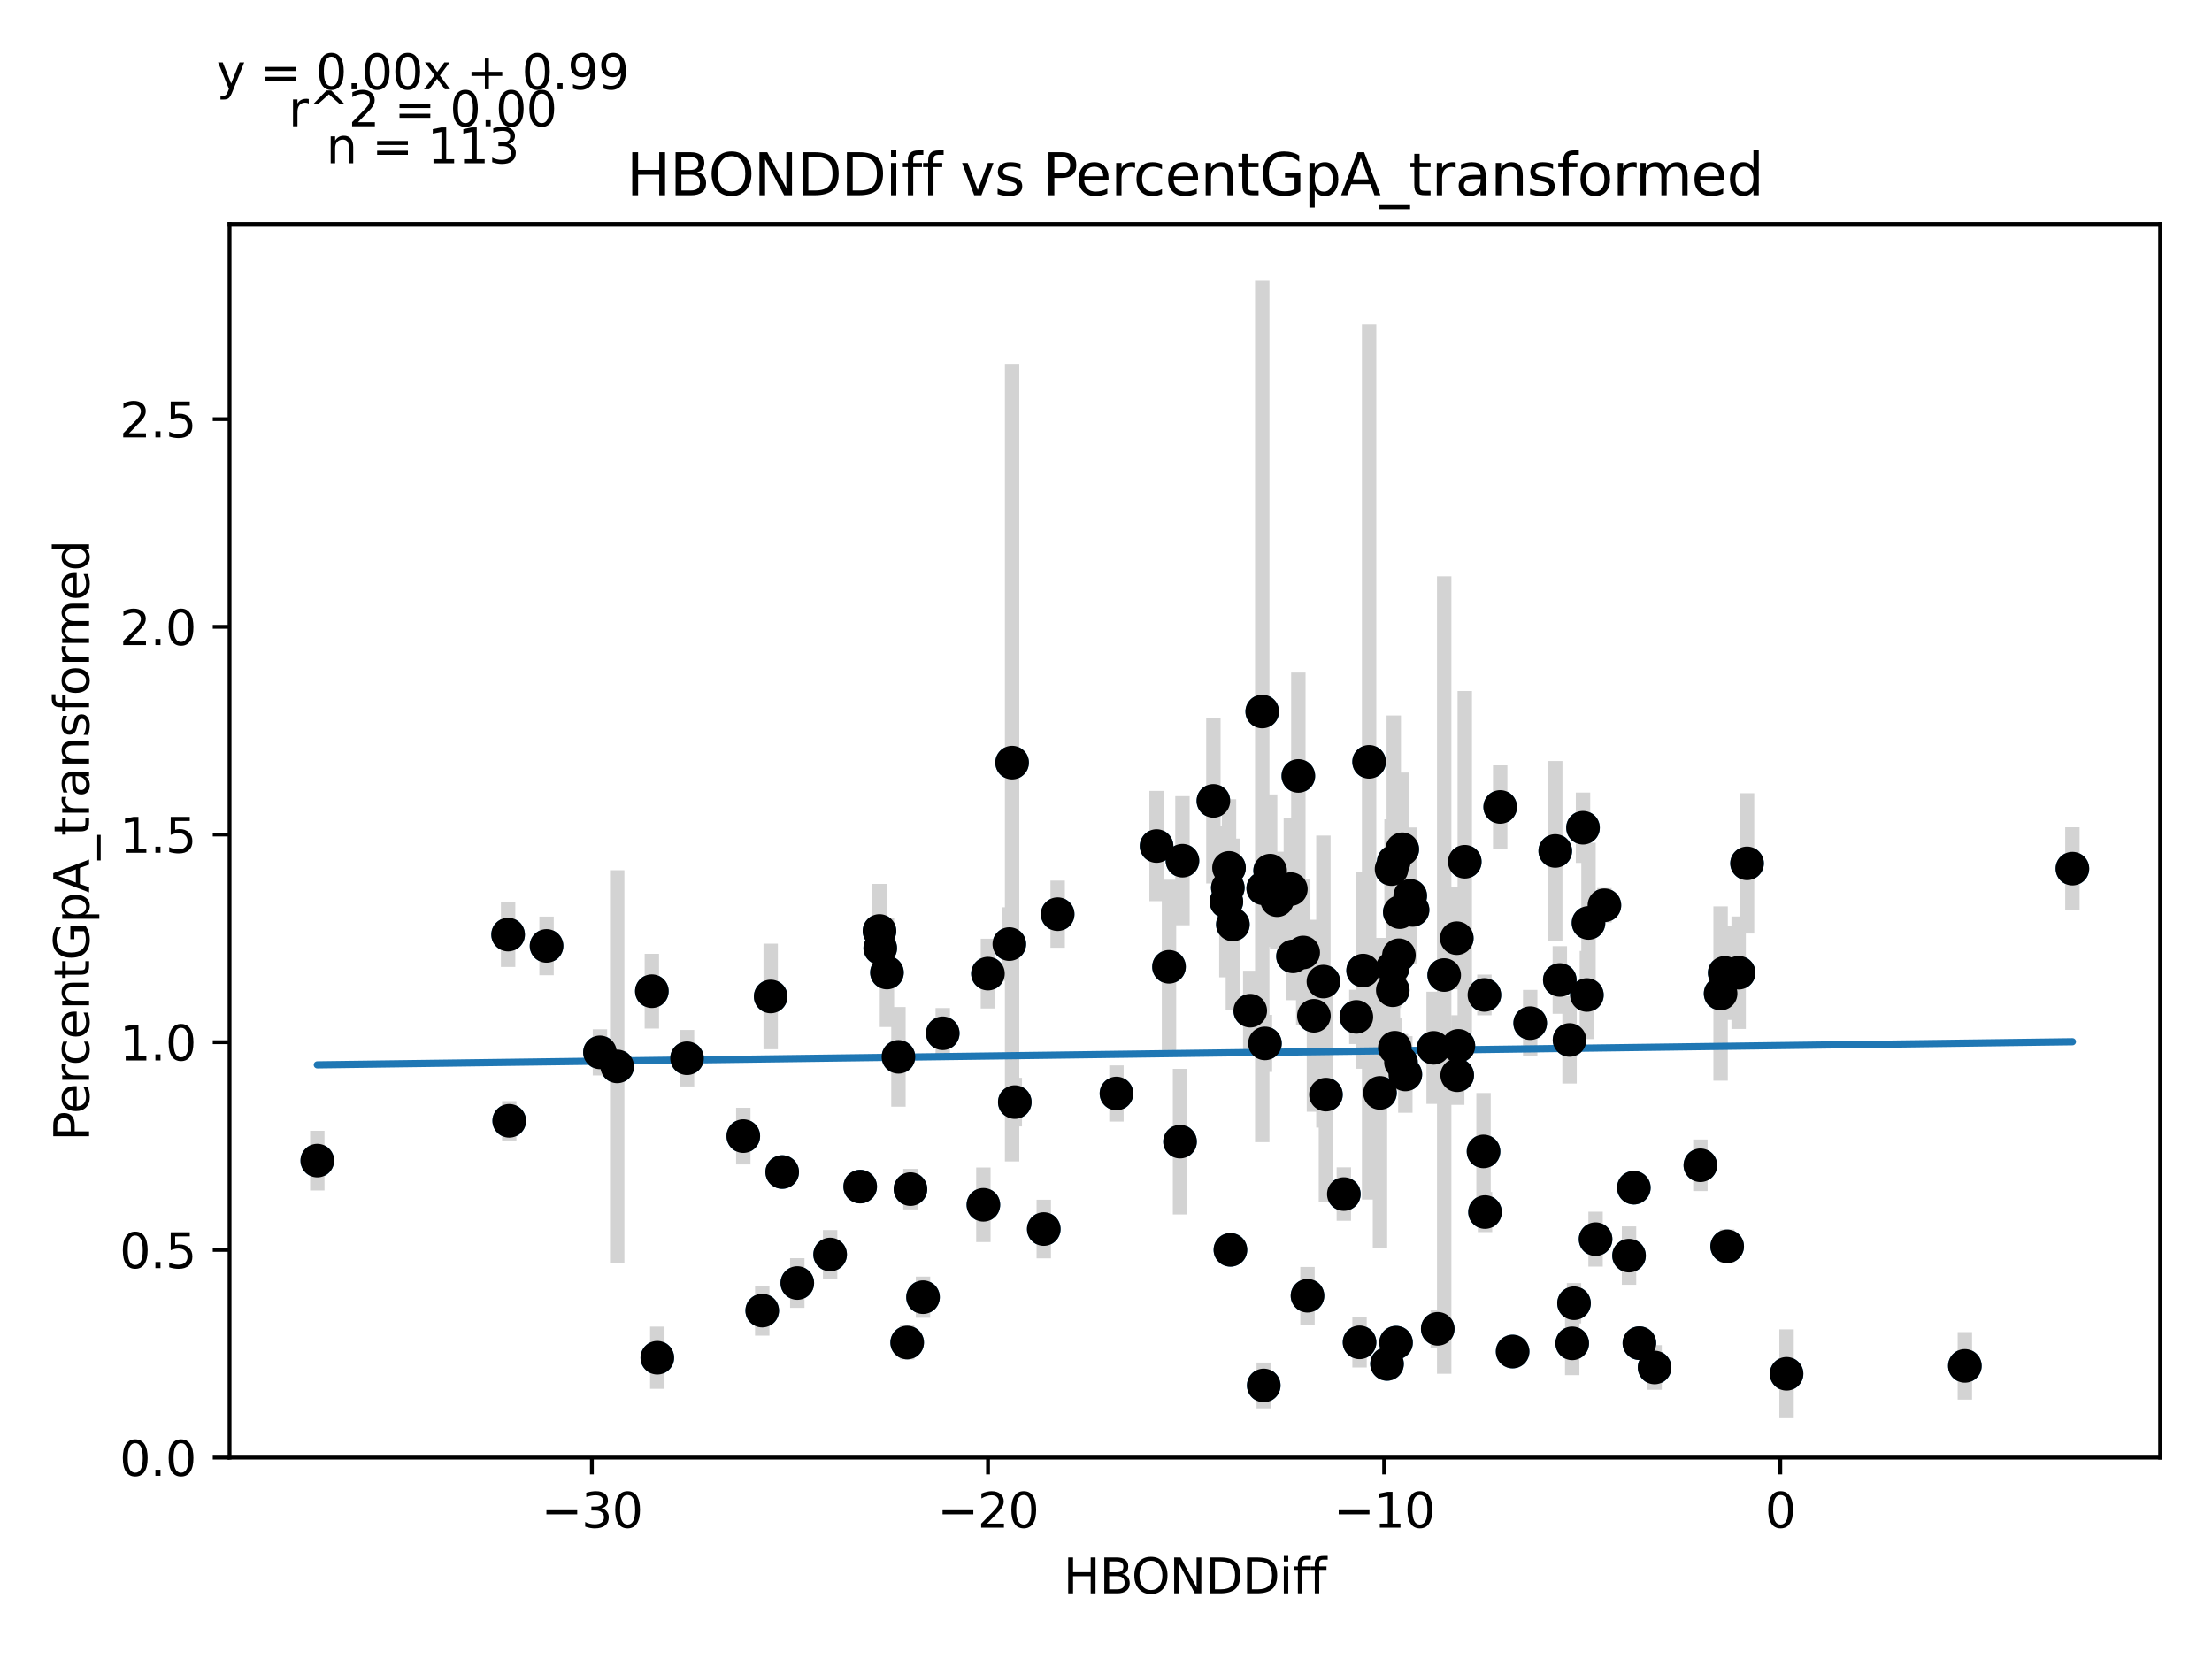 <?xml version="1.0" encoding="utf-8" standalone="no"?>
<!DOCTYPE svg PUBLIC "-//W3C//DTD SVG 1.1//EN"
  "http://www.w3.org/Graphics/SVG/1.1/DTD/svg11.dtd">
<svg xmlns:xlink="http://www.w3.org/1999/xlink" width="460.8pt" height="345.6pt" viewBox="0 0 460.8 345.6" xmlns="http://www.w3.org/2000/svg" version="1.1">
 <defs>
  <style type="text/css">*{stroke-linejoin: round; stroke-linecap: butt}</style>
 </defs>
 <g id="figure_1">
  <g id="patch_1">
   <path d="M 0 345.6 
L 460.8 345.6 
L 460.8 0 
L 0 0 
z
" style="fill: #ffffff"/>
  </g>
  <g id="axes_1">
   <g id="patch_2">
    <path d="M 47.821 303.64 
L 450 303.64 
L 450 46.674 
L 47.821 46.674 
z
" style="fill: #ffffff"/>
   </g>
   <g id="PathCollection_1">
    <defs>
     <path id="mb59efe2590" d="M 0 3 
C 0.796 3 1.559 2.684 2.121 2.121 
C 2.684 1.559 3 0.796 3 0 
C 3 -0.796 2.684 -1.559 2.121 -2.121 
C 1.559 -2.684 0.796 -3 0 -3 
C -0.796 -3 -1.559 -2.684 -2.121 -2.121 
C -2.684 -1.559 -3 -0.796 -3 0 
C -3 0.796 -2.684 1.559 -2.121 2.121 
C -1.559 2.684 -0.796 3 0 3 
z
" style="stroke: #1f77b4"/>
    </defs>
    <g clip-path="url(#pd2eb2e3ce6)">
     <use xlink:href="#mb59efe2590" x="105.85" y="194.694" style="fill: #1f77b4; stroke: #1f77b4"/>
     <use xlink:href="#mb59efe2590" x="106.086" y="233.486" style="fill: #1f77b4; stroke: #1f77b4"/>
     <use xlink:href="#mb59efe2590" x="246.327" y="179.298" style="fill: #1f77b4; stroke: #1f77b4"/>
     <use xlink:href="#mb59efe2590" x="113.858" y="197.048" style="fill: #1f77b4; stroke: #1f77b4"/>
     <use xlink:href="#mb59efe2590" x="240.935" y="176.245" style="fill: #1f77b4; stroke: #1f77b4"/>
     <use xlink:href="#mb59efe2590" x="273.714" y="211.605" style="fill: #1f77b4; stroke: #1f77b4"/>
     <use xlink:href="#mb59efe2590" x="290.139" y="201.593" style="fill: #1f77b4; stroke: #1f77b4"/>
     <use xlink:href="#mb59efe2590" x="255.777" y="184.939" style="fill: #1f77b4; stroke: #1f77b4"/>
     <use xlink:href="#mb59efe2590" x="252.769" y="166.836" style="fill: #1f77b4; stroke: #1f77b4"/>
     <use xlink:href="#mb59efe2590" x="143.122" y="220.45" style="fill: #1f77b4; stroke: #1f77b4"/>
     <use xlink:href="#mb59efe2590" x="290.817" y="279.699" style="fill: #1f77b4; stroke: #1f77b4"/>
     <use xlink:href="#mb59efe2590" x="260.448" y="210.548" style="fill: #1f77b4; stroke: #1f77b4"/>
     <use xlink:href="#mb59efe2590" x="263.51" y="217.363" style="fill: #1f77b4; stroke: #1f77b4"/>
     <use xlink:href="#mb59efe2590" x="275.69" y="204.481" style="fill: #1f77b4; stroke: #1f77b4"/>
     <use xlink:href="#mb59efe2590" x="268.908" y="185.215" style="fill: #1f77b4; stroke: #1f77b4"/>
     <use xlink:href="#mb59efe2590" x="66.102" y="241.775" style="fill: #1f77b4; stroke: #1f77b4"/>
     <use xlink:href="#mb59efe2590" x="300.852" y="203.12" style="fill: #1f77b4; stroke: #1f77b4"/>
     <use xlink:href="#mb59efe2590" x="264.592" y="181.368" style="fill: #1f77b4; stroke: #1f77b4"/>
     <use xlink:href="#mb59efe2590" x="158.786" y="273.028" style="fill: #1f77b4; stroke: #1f77b4"/>
     <use xlink:href="#mb59efe2590" x="256.829" y="192.585" style="fill: #1f77b4; stroke: #1f77b4"/>
     <use xlink:href="#mb59efe2590" x="287.471" y="227.672" style="fill: #1f77b4; stroke: #1f77b4"/>
     <use xlink:href="#mb59efe2590" x="210.256" y="196.667" style="fill: #1f77b4; stroke: #1f77b4"/>
     <use xlink:href="#mb59efe2590" x="166.09" y="267.279" style="fill: #1f77b4; stroke: #1f77b4"/>
     <use xlink:href="#mb59efe2590" x="179.194" y="247.194" style="fill: #1f77b4; stroke: #1f77b4"/>
     <use xlink:href="#mb59efe2590" x="290.345" y="179.514" style="fill: #1f77b4; stroke: #1f77b4"/>
     <use xlink:href="#mb59efe2590" x="285.21" y="158.702" style="fill: #1f77b4; stroke: #1f77b4"/>
     <use xlink:href="#mb59efe2590" x="269.357" y="199.23" style="fill: #1f77b4; stroke: #1f77b4"/>
     <use xlink:href="#mb59efe2590" x="341.514" y="279.803" style="fill: #1f77b4; stroke: #1f77b4"/>
     <use xlink:href="#mb59efe2590" x="303.473" y="195.44" style="fill: #1f77b4; stroke: #1f77b4"/>
     <use xlink:href="#mb59efe2590" x="270.467" y="161.638" style="fill: #1f77b4; stroke: #1f77b4"/>
     <use xlink:href="#mb59efe2590" x="294.261" y="189.553" style="fill: #1f77b4; stroke: #1f77b4"/>
     <use xlink:href="#mb59efe2590" x="279.946" y="248.748" style="fill: #1f77b4; stroke: #1f77b4"/>
     <use xlink:href="#mb59efe2590" x="262.948" y="148.225" style="fill: #1f77b4; stroke: #1f77b4"/>
     <use xlink:href="#mb59efe2590" x="154.841" y="236.669" style="fill: #1f77b4; stroke: #1f77b4"/>
     <use xlink:href="#mb59efe2590" x="192.281" y="270.228" style="fill: #1f77b4; stroke: #1f77b4"/>
     <use xlink:href="#mb59efe2590" x="245.819" y="237.828" style="fill: #1f77b4; stroke: #1f77b4"/>
     <use xlink:href="#mb59efe2590" x="204.855" y="250.984" style="fill: #1f77b4; stroke: #1f77b4"/>
     <use xlink:href="#mb59efe2590" x="330.579" y="207.276" style="fill: #1f77b4; stroke: #1f77b4"/>
     <use xlink:href="#mb59efe2590" x="263.151" y="185.055" style="fill: #1f77b4; stroke: #1f77b4"/>
     <use xlink:href="#mb59efe2590" x="187.162" y="220.163" style="fill: #1f77b4; stroke: #1f77b4"/>
     <use xlink:href="#mb59efe2590" x="183.21" y="193.941" style="fill: #1f77b4; stroke: #1f77b4"/>
     <use xlink:href="#mb59efe2590" x="128.575" y="222.152" style="fill: #1f77b4; stroke: #1f77b4"/>
     <use xlink:href="#mb59efe2590" x="282.554" y="211.838" style="fill: #1f77b4; stroke: #1f77b4"/>
     <use xlink:href="#mb59efe2590" x="210.837" y="158.864" style="fill: #1f77b4; stroke: #1f77b4"/>
     <use xlink:href="#mb59efe2590" x="291.603" y="190.015" style="fill: #1f77b4; stroke: #1f77b4"/>
     <use xlink:href="#mb59efe2590" x="288.939" y="284.129" style="fill: #1f77b4; stroke: #1f77b4"/>
     <use xlink:href="#mb59efe2590" x="189.662" y="247.718" style="fill: #1f77b4; stroke: #1f77b4"/>
     <use xlink:href="#mb59efe2590" x="184.769" y="202.603" style="fill: #1f77b4; stroke: #1f77b4"/>
     <use xlink:href="#mb59efe2590" x="255.479" y="187.843" style="fill: #1f77b4; stroke: #1f77b4"/>
     <use xlink:href="#mb59efe2590" x="272.377" y="269.93" style="fill: #1f77b4; stroke: #1f77b4"/>
     <use xlink:href="#mb59efe2590" x="292.758" y="223.833" style="fill: #1f77b4; stroke: #1f77b4"/>
     <use xlink:href="#mb59efe2590" x="299.509" y="276.819" style="fill: #1f77b4; stroke: #1f77b4"/>
     <use xlink:href="#mb59efe2590" x="136.927" y="282.84" style="fill: #1f77b4; stroke: #1f77b4"/>
     <use xlink:href="#mb59efe2590" x="303.81" y="217.874" style="fill: #1f77b4; stroke: #1f77b4"/>
     <use xlink:href="#mb59efe2590" x="318.766" y="213.142" style="fill: #1f77b4; stroke: #1f77b4"/>
     <use xlink:href="#mb59efe2590" x="283.217" y="279.633" style="fill: #1f77b4; stroke: #1f77b4"/>
     <use xlink:href="#mb59efe2590" x="292.118" y="176.911" style="fill: #1f77b4; stroke: #1f77b4"/>
     <use xlink:href="#mb59efe2590" x="266.049" y="187.524" style="fill: #1f77b4; stroke: #1f77b4"/>
     <use xlink:href="#mb59efe2590" x="183.367" y="197.507" style="fill: #1f77b4; stroke: #1f77b4"/>
     <use xlink:href="#mb59efe2590" x="211.4" y="229.589" style="fill: #1f77b4; stroke: #1f77b4"/>
     <use xlink:href="#mb59efe2590" x="196.389" y="215.253" style="fill: #1f77b4; stroke: #1f77b4"/>
     <use xlink:href="#mb59efe2590" x="256.026" y="180.793" style="fill: #1f77b4; stroke: #1f77b4"/>
     <use xlink:href="#mb59efe2590" x="188.979" y="279.674" style="fill: #1f77b4; stroke: #1f77b4"/>
     <use xlink:href="#mb59efe2590" x="309.046" y="239.863" style="fill: #1f77b4; stroke: #1f77b4"/>
     <use xlink:href="#mb59efe2590" x="293.772" y="186.617" style="fill: #1f77b4; stroke: #1f77b4"/>
     <use xlink:href="#mb59efe2590" x="162.945" y="244.157" style="fill: #1f77b4; stroke: #1f77b4"/>
     <use xlink:href="#mb59efe2590" x="276.215" y="228.031" style="fill: #1f77b4; stroke: #1f77b4"/>
     <use xlink:href="#mb59efe2590" x="263.26" y="288.611" style="fill: #1f77b4; stroke: #1f77b4"/>
     <use xlink:href="#mb59efe2590" x="327.52" y="279.84" style="fill: #1f77b4; stroke: #1f77b4"/>
     <use xlink:href="#mb59efe2590" x="291.848" y="221.283" style="fill: #1f77b4; stroke: #1f77b4"/>
     <use xlink:href="#mb59efe2590" x="205.806" y="202.824" style="fill: #1f77b4; stroke: #1f77b4"/>
     <use xlink:href="#mb59efe2590" x="312.519" y="168.102" style="fill: #1f77b4; stroke: #1f77b4"/>
     <use xlink:href="#mb59efe2590" x="323.987" y="177.272" style="fill: #1f77b4; stroke: #1f77b4"/>
     <use xlink:href="#mb59efe2590" x="290.569" y="218.262" style="fill: #1f77b4; stroke: #1f77b4"/>
     <use xlink:href="#mb59efe2590" x="220.328" y="190.439" style="fill: #1f77b4; stroke: #1f77b4"/>
     <use xlink:href="#mb59efe2590" x="315.106" y="281.547" style="fill: #1f77b4; stroke: #1f77b4"/>
     <use xlink:href="#mb59efe2590" x="330.913" y="192.262" style="fill: #1f77b4; stroke: #1f77b4"/>
     <use xlink:href="#mb59efe2590" x="298.65" y="218.287" style="fill: #1f77b4; stroke: #1f77b4"/>
     <use xlink:href="#mb59efe2590" x="232.579" y="227.796" style="fill: #1f77b4; stroke: #1f77b4"/>
     <use xlink:href="#mb59efe2590" x="340.356" y="247.42" style="fill: #1f77b4; stroke: #1f77b4"/>
     <use xlink:href="#mb59efe2590" x="339.358" y="261.567" style="fill: #1f77b4; stroke: #1f77b4"/>
     <use xlink:href="#mb59efe2590" x="334.228" y="188.59" style="fill: #1f77b4; stroke: #1f77b4"/>
     <use xlink:href="#mb59efe2590" x="290.144" y="206.287" style="fill: #1f77b4; stroke: #1f77b4"/>
     <use xlink:href="#mb59efe2590" x="271.48" y="198.417" style="fill: #1f77b4; stroke: #1f77b4"/>
     <use xlink:href="#mb59efe2590" x="160.548" y="207.585" style="fill: #1f77b4; stroke: #1f77b4"/>
     <use xlink:href="#mb59efe2590" x="283.96" y="202.184" style="fill: #1f77b4; stroke: #1f77b4"/>
     <use xlink:href="#mb59efe2590" x="332.387" y="258.139" style="fill: #1f77b4; stroke: #1f77b4"/>
     <use xlink:href="#mb59efe2590" x="172.931" y="261.336" style="fill: #1f77b4; stroke: #1f77b4"/>
     <use xlink:href="#mb59efe2590" x="289.887" y="181.047" style="fill: #1f77b4; stroke: #1f77b4"/>
     <use xlink:href="#mb59efe2590" x="309.358" y="252.494" style="fill: #1f77b4; stroke: #1f77b4"/>
     <use xlink:href="#mb59efe2590" x="329.769" y="172.432" style="fill: #1f77b4; stroke: #1f77b4"/>
     <use xlink:href="#mb59efe2590" x="305.138" y="179.518" style="fill: #1f77b4; stroke: #1f77b4"/>
     <use xlink:href="#mb59efe2590" x="303.562" y="223.993" style="fill: #1f77b4; stroke: #1f77b4"/>
     <use xlink:href="#mb59efe2590" x="135.792" y="206.485" style="fill: #1f77b4; stroke: #1f77b4"/>
     <use xlink:href="#mb59efe2590" x="324.938" y="204.147" style="fill: #1f77b4; stroke: #1f77b4"/>
     <use xlink:href="#mb59efe2590" x="354.216" y="242.75" style="fill: #1f77b4; stroke: #1f77b4"/>
     <use xlink:href="#mb59efe2590" x="326.965" y="216.644" style="fill: #1f77b4; stroke: #1f77b4"/>
     <use xlink:href="#mb59efe2590" x="217.436" y="256.031" style="fill: #1f77b4; stroke: #1f77b4"/>
     <use xlink:href="#mb59efe2590" x="291.419" y="198.991" style="fill: #1f77b4; stroke: #1f77b4"/>
     <use xlink:href="#mb59efe2590" x="344.683" y="284.867" style="fill: #1f77b4; stroke: #1f77b4"/>
     <use xlink:href="#mb59efe2590" x="359.802" y="259.636" style="fill: #1f77b4; stroke: #1f77b4"/>
     <use xlink:href="#mb59efe2590" x="124.98" y="219.226" style="fill: #1f77b4; stroke: #1f77b4"/>
     <use xlink:href="#mb59efe2590" x="243.524" y="201.403" style="fill: #1f77b4; stroke: #1f77b4"/>
     <use xlink:href="#mb59efe2590" x="327.897" y="271.491" style="fill: #1f77b4; stroke: #1f77b4"/>
     <use xlink:href="#mb59efe2590" x="358.431" y="206.972" style="fill: #1f77b4; stroke: #1f77b4"/>
     <use xlink:href="#mb59efe2590" x="431.719" y="180.952" style="fill: #1f77b4; stroke: #1f77b4"/>
     <use xlink:href="#mb59efe2590" x="362.192" y="202.636" style="fill: #1f77b4; stroke: #1f77b4"/>
     <use xlink:href="#mb59efe2590" x="256.317" y="260.362" style="fill: #1f77b4; stroke: #1f77b4"/>
     <use xlink:href="#mb59efe2590" x="309.227" y="207.261" style="fill: #1f77b4; stroke: #1f77b4"/>
     <use xlink:href="#mb59efe2590" x="372.171" y="286.183" style="fill: #1f77b4; stroke: #1f77b4"/>
     <use xlink:href="#mb59efe2590" x="363.943" y="179.856" style="fill: #1f77b4; stroke: #1f77b4"/>
     <use xlink:href="#mb59efe2590" x="409.316" y="284.537" style="fill: #1f77b4; stroke: #1f77b4"/>
     <use xlink:href="#mb59efe2590" x="359.285" y="202.667" style="fill: #1f77b4; stroke: #1f77b4"/>
    </g>
   </g>
   <g id="matplotlib.axis_1">
    <g id="xtick_1">
     <g id="line2d_1">
      <defs>
       <path id="m742fefe611" d="M 0 0 
L 0 3.5 
" style="stroke: #000000; stroke-width: 0.8"/>
      </defs>
      <g>
       <use xlink:href="#m742fefe611" x="123.297" y="303.64" style="stroke: #000000; stroke-width: 0.8"/>
      </g>
     </g>
     <g id="text_1">
      <!-- −30 -->
      <g transform="translate(112.745 318.238)scale(0.1 -0.1)">
       <defs>
        <path id="DejaVuSans-2212" d="M 678 2272 
L 4684 2272 
L 4684 1741 
L 678 1741 
L 678 2272 
z
" transform="scale(0.016)"/>
        <path id="DejaVuSans-33" d="M 2597 2516 
Q 3050 2419 3304 2112 
Q 3559 1806 3559 1356 
Q 3559 666 3084 287 
Q 2609 -91 1734 -91 
Q 1441 -91 1130 -33 
Q 819 25 488 141 
L 488 750 
Q 750 597 1062 519 
Q 1375 441 1716 441 
Q 2309 441 2620 675 
Q 2931 909 2931 1356 
Q 2931 1769 2642 2001 
Q 2353 2234 1838 2234 
L 1294 2234 
L 1294 2753 
L 1863 2753 
Q 2328 2753 2575 2939 
Q 2822 3125 2822 3475 
Q 2822 3834 2567 4026 
Q 2313 4219 1838 4219 
Q 1578 4219 1281 4162 
Q 984 4106 628 3988 
L 628 4550 
Q 988 4650 1302 4700 
Q 1616 4750 1894 4750 
Q 2613 4750 3031 4423 
Q 3450 4097 3450 3541 
Q 3450 3153 3228 2886 
Q 3006 2619 2597 2516 
z
" transform="scale(0.016)"/>
        <path id="DejaVuSans-30" d="M 2034 4250 
Q 1547 4250 1301 3770 
Q 1056 3291 1056 2328 
Q 1056 1369 1301 889 
Q 1547 409 2034 409 
Q 2525 409 2770 889 
Q 3016 1369 3016 2328 
Q 3016 3291 2770 3770 
Q 2525 4250 2034 4250 
z
M 2034 4750 
Q 2819 4750 3233 4129 
Q 3647 3509 3647 2328 
Q 3647 1150 3233 529 
Q 2819 -91 2034 -91 
Q 1250 -91 836 529 
Q 422 1150 422 2328 
Q 422 3509 836 4129 
Q 1250 4750 2034 4750 
z
" transform="scale(0.016)"/>
       </defs>
       <use xlink:href="#DejaVuSans-2212"/>
       <use xlink:href="#DejaVuSans-33" x="83.789"/>
       <use xlink:href="#DejaVuSans-30" x="147.412"/>
      </g>
     </g>
    </g>
    <g id="xtick_2">
     <g id="line2d_2">
      <g>
       <use xlink:href="#m742fefe611" x="205.819" y="303.64" style="stroke: #000000; stroke-width: 0.8"/>
      </g>
     </g>
     <g id="text_2">
      <!-- −20 -->
      <g transform="translate(195.267 318.238)scale(0.1 -0.1)">
       <defs>
        <path id="DejaVuSans-32" d="M 1228 531 
L 3431 531 
L 3431 0 
L 469 0 
L 469 531 
Q 828 903 1448 1529 
Q 2069 2156 2228 2338 
Q 2531 2678 2651 2914 
Q 2772 3150 2772 3378 
Q 2772 3750 2511 3984 
Q 2250 4219 1831 4219 
Q 1534 4219 1204 4116 
Q 875 4013 500 3803 
L 500 4441 
Q 881 4594 1212 4672 
Q 1544 4750 1819 4750 
Q 2544 4750 2975 4387 
Q 3406 4025 3406 3419 
Q 3406 3131 3298 2873 
Q 3191 2616 2906 2266 
Q 2828 2175 2409 1742 
Q 1991 1309 1228 531 
z
" transform="scale(0.016)"/>
       </defs>
       <use xlink:href="#DejaVuSans-2212"/>
       <use xlink:href="#DejaVuSans-32" x="83.789"/>
       <use xlink:href="#DejaVuSans-30" x="147.412"/>
      </g>
     </g>
    </g>
    <g id="xtick_3">
     <g id="line2d_3">
      <g>
       <use xlink:href="#m742fefe611" x="288.341" y="303.64" style="stroke: #000000; stroke-width: 0.8"/>
      </g>
     </g>
     <g id="text_3">
      <!-- −10 -->
      <g transform="translate(277.789 318.238)scale(0.1 -0.1)">
       <defs>
        <path id="DejaVuSans-31" d="M 794 531 
L 1825 531 
L 1825 4091 
L 703 3866 
L 703 4441 
L 1819 4666 
L 2450 4666 
L 2450 531 
L 3481 531 
L 3481 0 
L 794 0 
L 794 531 
z
" transform="scale(0.016)"/>
       </defs>
       <use xlink:href="#DejaVuSans-2212"/>
       <use xlink:href="#DejaVuSans-31" x="83.789"/>
       <use xlink:href="#DejaVuSans-30" x="147.412"/>
      </g>
     </g>
    </g>
    <g id="xtick_4">
     <g id="line2d_4">
      <g>
       <use xlink:href="#m742fefe611" x="370.863" y="303.64" style="stroke: #000000; stroke-width: 0.8"/>
      </g>
     </g>
     <g id="text_4">
      <!-- 0 -->
      <g transform="translate(367.682 318.238)scale(0.1 -0.1)">
       <use xlink:href="#DejaVuSans-30"/>
      </g>
     </g>
    </g>
    <g id="text_5">
     <!-- HBONDDiff -->
     <g transform="translate(221.522 331.917)scale(0.1 -0.1)">
      <defs>
       <path id="DejaVuSans-48" d="M 628 4666 
L 1259 4666 
L 1259 2753 
L 3553 2753 
L 3553 4666 
L 4184 4666 
L 4184 0 
L 3553 0 
L 3553 2222 
L 1259 2222 
L 1259 0 
L 628 0 
L 628 4666 
z
" transform="scale(0.016)"/>
       <path id="DejaVuSans-42" d="M 1259 2228 
L 1259 519 
L 2272 519 
Q 2781 519 3026 730 
Q 3272 941 3272 1375 
Q 3272 1813 3026 2020 
Q 2781 2228 2272 2228 
L 1259 2228 
z
M 1259 4147 
L 1259 2741 
L 2194 2741 
Q 2656 2741 2882 2914 
Q 3109 3088 3109 3444 
Q 3109 3797 2882 3972 
Q 2656 4147 2194 4147 
L 1259 4147 
z
M 628 4666 
L 2241 4666 
Q 2963 4666 3353 4366 
Q 3744 4066 3744 3513 
Q 3744 3084 3544 2831 
Q 3344 2578 2956 2516 
Q 3422 2416 3680 2098 
Q 3938 1781 3938 1306 
Q 3938 681 3513 340 
Q 3088 0 2303 0 
L 628 0 
L 628 4666 
z
" transform="scale(0.016)"/>
       <path id="DejaVuSans-4f" d="M 2522 4238 
Q 1834 4238 1429 3725 
Q 1025 3213 1025 2328 
Q 1025 1447 1429 934 
Q 1834 422 2522 422 
Q 3209 422 3611 934 
Q 4013 1447 4013 2328 
Q 4013 3213 3611 3725 
Q 3209 4238 2522 4238 
z
M 2522 4750 
Q 3503 4750 4090 4092 
Q 4678 3434 4678 2328 
Q 4678 1225 4090 567 
Q 3503 -91 2522 -91 
Q 1538 -91 948 565 
Q 359 1222 359 2328 
Q 359 3434 948 4092 
Q 1538 4750 2522 4750 
z
" transform="scale(0.016)"/>
       <path id="DejaVuSans-4e" d="M 628 4666 
L 1478 4666 
L 3547 763 
L 3547 4666 
L 4159 4666 
L 4159 0 
L 3309 0 
L 1241 3903 
L 1241 0 
L 628 0 
L 628 4666 
z
" transform="scale(0.016)"/>
       <path id="DejaVuSans-44" d="M 1259 4147 
L 1259 519 
L 2022 519 
Q 2988 519 3436 956 
Q 3884 1394 3884 2338 
Q 3884 3275 3436 3711 
Q 2988 4147 2022 4147 
L 1259 4147 
z
M 628 4666 
L 1925 4666 
Q 3281 4666 3915 4102 
Q 4550 3538 4550 2338 
Q 4550 1131 3912 565 
Q 3275 0 1925 0 
L 628 0 
L 628 4666 
z
" transform="scale(0.016)"/>
       <path id="DejaVuSans-69" d="M 603 3500 
L 1178 3500 
L 1178 0 
L 603 0 
L 603 3500 
z
M 603 4863 
L 1178 4863 
L 1178 4134 
L 603 4134 
L 603 4863 
z
" transform="scale(0.016)"/>
       <path id="DejaVuSans-66" d="M 2375 4863 
L 2375 4384 
L 1825 4384 
Q 1516 4384 1395 4259 
Q 1275 4134 1275 3809 
L 1275 3500 
L 2222 3500 
L 2222 3053 
L 1275 3053 
L 1275 0 
L 697 0 
L 697 3053 
L 147 3053 
L 147 3500 
L 697 3500 
L 697 3744 
Q 697 4328 969 4595 
Q 1241 4863 1831 4863 
L 2375 4863 
z
" transform="scale(0.016)"/>
      </defs>
      <use xlink:href="#DejaVuSans-48"/>
      <use xlink:href="#DejaVuSans-42" x="75.195"/>
      <use xlink:href="#DejaVuSans-4f" x="142.049"/>
      <use xlink:href="#DejaVuSans-4e" x="220.76"/>
      <use xlink:href="#DejaVuSans-44" x="295.564"/>
      <use xlink:href="#DejaVuSans-44" x="372.566"/>
      <use xlink:href="#DejaVuSans-69" x="449.568"/>
      <use xlink:href="#DejaVuSans-66" x="477.352"/>
      <use xlink:href="#DejaVuSans-66" x="512.557"/>
     </g>
    </g>
   </g>
   <g id="matplotlib.axis_2">
    <g id="ytick_1">
     <g id="line2d_5">
      <defs>
       <path id="mdc9f1d4475" d="M 0 0 
L -3.5 0 
" style="stroke: #000000; stroke-width: 0.8"/>
      </defs>
      <g>
       <use xlink:href="#mdc9f1d4475" x="47.821" y="303.64" style="stroke: #000000; stroke-width: 0.8"/>
      </g>
     </g>
     <g id="text_6">
      <!-- 0.0 -->
      <g transform="translate(24.918 307.439)scale(0.1 -0.1)">
       <defs>
        <path id="DejaVuSans-2e" d="M 684 794 
L 1344 794 
L 1344 0 
L 684 0 
L 684 794 
z
" transform="scale(0.016)"/>
       </defs>
       <use xlink:href="#DejaVuSans-30"/>
       <use xlink:href="#DejaVuSans-2e" x="63.623"/>
       <use xlink:href="#DejaVuSans-30" x="95.41"/>
      </g>
     </g>
    </g>
    <g id="ytick_2">
     <g id="line2d_6">
      <g>
       <use xlink:href="#mdc9f1d4475" x="47.821" y="260.375" style="stroke: #000000; stroke-width: 0.8"/>
      </g>
     </g>
     <g id="text_7">
      <!-- 0.5 -->
      <g transform="translate(24.918 264.174)scale(0.1 -0.1)">
       <defs>
        <path id="DejaVuSans-35" d="M 691 4666 
L 3169 4666 
L 3169 4134 
L 1269 4134 
L 1269 2991 
Q 1406 3038 1543 3061 
Q 1681 3084 1819 3084 
Q 2600 3084 3056 2656 
Q 3513 2228 3513 1497 
Q 3513 744 3044 326 
Q 2575 -91 1722 -91 
Q 1428 -91 1123 -41 
Q 819 9 494 109 
L 494 744 
Q 775 591 1075 516 
Q 1375 441 1709 441 
Q 2250 441 2565 725 
Q 2881 1009 2881 1497 
Q 2881 1984 2565 2268 
Q 2250 2553 1709 2553 
Q 1456 2553 1204 2497 
Q 953 2441 691 2322 
L 691 4666 
z
" transform="scale(0.016)"/>
       </defs>
       <use xlink:href="#DejaVuSans-30"/>
       <use xlink:href="#DejaVuSans-2e" x="63.623"/>
       <use xlink:href="#DejaVuSans-35" x="95.41"/>
      </g>
     </g>
    </g>
    <g id="ytick_3">
     <g id="line2d_7">
      <g>
       <use xlink:href="#mdc9f1d4475" x="47.821" y="217.109" style="stroke: #000000; stroke-width: 0.8"/>
      </g>
     </g>
     <g id="text_8">
      <!-- 1.0 -->
      <g transform="translate(24.918 220.909)scale(0.1 -0.1)">
       <use xlink:href="#DejaVuSans-31"/>
       <use xlink:href="#DejaVuSans-2e" x="63.623"/>
       <use xlink:href="#DejaVuSans-30" x="95.41"/>
      </g>
     </g>
    </g>
    <g id="ytick_4">
     <g id="line2d_8">
      <g>
       <use xlink:href="#mdc9f1d4475" x="47.821" y="173.844" style="stroke: #000000; stroke-width: 0.8"/>
      </g>
     </g>
     <g id="text_9">
      <!-- 1.5 -->
      <g transform="translate(24.918 177.643)scale(0.1 -0.1)">
       <use xlink:href="#DejaVuSans-31"/>
       <use xlink:href="#DejaVuSans-2e" x="63.623"/>
       <use xlink:href="#DejaVuSans-35" x="95.41"/>
      </g>
     </g>
    </g>
    <g id="ytick_5">
     <g id="line2d_9">
      <g>
       <use xlink:href="#mdc9f1d4475" x="47.821" y="130.579" style="stroke: #000000; stroke-width: 0.8"/>
      </g>
     </g>
     <g id="text_10">
      <!-- 2.0 -->
      <g transform="translate(24.918 134.378)scale(0.1 -0.1)">
       <use xlink:href="#DejaVuSans-32"/>
       <use xlink:href="#DejaVuSans-2e" x="63.623"/>
       <use xlink:href="#DejaVuSans-30" x="95.41"/>
      </g>
     </g>
    </g>
    <g id="ytick_6">
     <g id="line2d_10">
      <g>
       <use xlink:href="#mdc9f1d4475" x="47.821" y="87.313" style="stroke: #000000; stroke-width: 0.8"/>
      </g>
     </g>
     <g id="text_11">
      <!-- 2.5 -->
      <g transform="translate(24.918 91.113)scale(0.1 -0.1)">
       <use xlink:href="#DejaVuSans-32"/>
       <use xlink:href="#DejaVuSans-2e" x="63.623"/>
       <use xlink:href="#DejaVuSans-35" x="95.41"/>
      </g>
     </g>
    </g>
    <g id="text_12">
     <!-- PercentGpA_transformed -->
     <g transform="translate(18.56 237.695)rotate(-90)scale(0.1 -0.1)">
      <defs>
       <path id="DejaVuSans-50" d="M 1259 4147 
L 1259 2394 
L 2053 2394 
Q 2494 2394 2734 2622 
Q 2975 2850 2975 3272 
Q 2975 3691 2734 3919 
Q 2494 4147 2053 4147 
L 1259 4147 
z
M 628 4666 
L 2053 4666 
Q 2838 4666 3239 4311 
Q 3641 3956 3641 3272 
Q 3641 2581 3239 2228 
Q 2838 1875 2053 1875 
L 1259 1875 
L 1259 0 
L 628 0 
L 628 4666 
z
" transform="scale(0.016)"/>
       <path id="DejaVuSans-65" d="M 3597 1894 
L 3597 1613 
L 953 1613 
Q 991 1019 1311 708 
Q 1631 397 2203 397 
Q 2534 397 2845 478 
Q 3156 559 3463 722 
L 3463 178 
Q 3153 47 2828 -22 
Q 2503 -91 2169 -91 
Q 1331 -91 842 396 
Q 353 884 353 1716 
Q 353 2575 817 3079 
Q 1281 3584 2069 3584 
Q 2775 3584 3186 3129 
Q 3597 2675 3597 1894 
z
M 3022 2063 
Q 3016 2534 2758 2815 
Q 2500 3097 2075 3097 
Q 1594 3097 1305 2825 
Q 1016 2553 972 2059 
L 3022 2063 
z
" transform="scale(0.016)"/>
       <path id="DejaVuSans-72" d="M 2631 2963 
Q 2534 3019 2420 3045 
Q 2306 3072 2169 3072 
Q 1681 3072 1420 2755 
Q 1159 2438 1159 1844 
L 1159 0 
L 581 0 
L 581 3500 
L 1159 3500 
L 1159 2956 
Q 1341 3275 1631 3429 
Q 1922 3584 2338 3584 
Q 2397 3584 2469 3576 
Q 2541 3569 2628 3553 
L 2631 2963 
z
" transform="scale(0.016)"/>
       <path id="DejaVuSans-63" d="M 3122 3366 
L 3122 2828 
Q 2878 2963 2633 3030 
Q 2388 3097 2138 3097 
Q 1578 3097 1268 2742 
Q 959 2388 959 1747 
Q 959 1106 1268 751 
Q 1578 397 2138 397 
Q 2388 397 2633 464 
Q 2878 531 3122 666 
L 3122 134 
Q 2881 22 2623 -34 
Q 2366 -91 2075 -91 
Q 1284 -91 818 406 
Q 353 903 353 1747 
Q 353 2603 823 3093 
Q 1294 3584 2113 3584 
Q 2378 3584 2631 3529 
Q 2884 3475 3122 3366 
z
" transform="scale(0.016)"/>
       <path id="DejaVuSans-6e" d="M 3513 2113 
L 3513 0 
L 2938 0 
L 2938 2094 
Q 2938 2591 2744 2837 
Q 2550 3084 2163 3084 
Q 1697 3084 1428 2787 
Q 1159 2491 1159 1978 
L 1159 0 
L 581 0 
L 581 3500 
L 1159 3500 
L 1159 2956 
Q 1366 3272 1645 3428 
Q 1925 3584 2291 3584 
Q 2894 3584 3203 3211 
Q 3513 2838 3513 2113 
z
" transform="scale(0.016)"/>
       <path id="DejaVuSans-74" d="M 1172 4494 
L 1172 3500 
L 2356 3500 
L 2356 3053 
L 1172 3053 
L 1172 1153 
Q 1172 725 1289 603 
Q 1406 481 1766 481 
L 2356 481 
L 2356 0 
L 1766 0 
Q 1100 0 847 248 
Q 594 497 594 1153 
L 594 3053 
L 172 3053 
L 172 3500 
L 594 3500 
L 594 4494 
L 1172 4494 
z
" transform="scale(0.016)"/>
       <path id="DejaVuSans-47" d="M 3809 666 
L 3809 1919 
L 2778 1919 
L 2778 2438 
L 4434 2438 
L 4434 434 
Q 4069 175 3628 42 
Q 3188 -91 2688 -91 
Q 1594 -91 976 548 
Q 359 1188 359 2328 
Q 359 3472 976 4111 
Q 1594 4750 2688 4750 
Q 3144 4750 3555 4637 
Q 3966 4525 4313 4306 
L 4313 3634 
Q 3963 3931 3569 4081 
Q 3175 4231 2741 4231 
Q 1884 4231 1454 3753 
Q 1025 3275 1025 2328 
Q 1025 1384 1454 906 
Q 1884 428 2741 428 
Q 3075 428 3337 486 
Q 3600 544 3809 666 
z
" transform="scale(0.016)"/>
       <path id="DejaVuSans-70" d="M 1159 525 
L 1159 -1331 
L 581 -1331 
L 581 3500 
L 1159 3500 
L 1159 2969 
Q 1341 3281 1617 3432 
Q 1894 3584 2278 3584 
Q 2916 3584 3314 3078 
Q 3713 2572 3713 1747 
Q 3713 922 3314 415 
Q 2916 -91 2278 -91 
Q 1894 -91 1617 61 
Q 1341 213 1159 525 
z
M 3116 1747 
Q 3116 2381 2855 2742 
Q 2594 3103 2138 3103 
Q 1681 3103 1420 2742 
Q 1159 2381 1159 1747 
Q 1159 1113 1420 752 
Q 1681 391 2138 391 
Q 2594 391 2855 752 
Q 3116 1113 3116 1747 
z
" transform="scale(0.016)"/>
       <path id="DejaVuSans-41" d="M 2188 4044 
L 1331 1722 
L 3047 1722 
L 2188 4044 
z
M 1831 4666 
L 2547 4666 
L 4325 0 
L 3669 0 
L 3244 1197 
L 1141 1197 
L 716 0 
L 50 0 
L 1831 4666 
z
" transform="scale(0.016)"/>
       <path id="DejaVuSans-5f" d="M 3263 -1063 
L 3263 -1509 
L -63 -1509 
L -63 -1063 
L 3263 -1063 
z
" transform="scale(0.016)"/>
       <path id="DejaVuSans-61" d="M 2194 1759 
Q 1497 1759 1228 1600 
Q 959 1441 959 1056 
Q 959 750 1161 570 
Q 1363 391 1709 391 
Q 2188 391 2477 730 
Q 2766 1069 2766 1631 
L 2766 1759 
L 2194 1759 
z
M 3341 1997 
L 3341 0 
L 2766 0 
L 2766 531 
Q 2569 213 2275 61 
Q 1981 -91 1556 -91 
Q 1019 -91 701 211 
Q 384 513 384 1019 
Q 384 1609 779 1909 
Q 1175 2209 1959 2209 
L 2766 2209 
L 2766 2266 
Q 2766 2663 2505 2880 
Q 2244 3097 1772 3097 
Q 1472 3097 1187 3025 
Q 903 2953 641 2809 
L 641 3341 
Q 956 3463 1253 3523 
Q 1550 3584 1831 3584 
Q 2591 3584 2966 3190 
Q 3341 2797 3341 1997 
z
" transform="scale(0.016)"/>
       <path id="DejaVuSans-73" d="M 2834 3397 
L 2834 2853 
Q 2591 2978 2328 3040 
Q 2066 3103 1784 3103 
Q 1356 3103 1142 2972 
Q 928 2841 928 2578 
Q 928 2378 1081 2264 
Q 1234 2150 1697 2047 
L 1894 2003 
Q 2506 1872 2764 1633 
Q 3022 1394 3022 966 
Q 3022 478 2636 193 
Q 2250 -91 1575 -91 
Q 1294 -91 989 -36 
Q 684 19 347 128 
L 347 722 
Q 666 556 975 473 
Q 1284 391 1588 391 
Q 1994 391 2212 530 
Q 2431 669 2431 922 
Q 2431 1156 2273 1281 
Q 2116 1406 1581 1522 
L 1381 1569 
Q 847 1681 609 1914 
Q 372 2147 372 2553 
Q 372 3047 722 3315 
Q 1072 3584 1716 3584 
Q 2034 3584 2315 3537 
Q 2597 3491 2834 3397 
z
" transform="scale(0.016)"/>
       <path id="DejaVuSans-6f" d="M 1959 3097 
Q 1497 3097 1228 2736 
Q 959 2375 959 1747 
Q 959 1119 1226 758 
Q 1494 397 1959 397 
Q 2419 397 2687 759 
Q 2956 1122 2956 1747 
Q 2956 2369 2687 2733 
Q 2419 3097 1959 3097 
z
M 1959 3584 
Q 2709 3584 3137 3096 
Q 3566 2609 3566 1747 
Q 3566 888 3137 398 
Q 2709 -91 1959 -91 
Q 1206 -91 779 398 
Q 353 888 353 1747 
Q 353 2609 779 3096 
Q 1206 3584 1959 3584 
z
" transform="scale(0.016)"/>
       <path id="DejaVuSans-6d" d="M 3328 2828 
Q 3544 3216 3844 3400 
Q 4144 3584 4550 3584 
Q 5097 3584 5394 3201 
Q 5691 2819 5691 2113 
L 5691 0 
L 5113 0 
L 5113 2094 
Q 5113 2597 4934 2840 
Q 4756 3084 4391 3084 
Q 3944 3084 3684 2787 
Q 3425 2491 3425 1978 
L 3425 0 
L 2847 0 
L 2847 2094 
Q 2847 2600 2669 2842 
Q 2491 3084 2119 3084 
Q 1678 3084 1418 2786 
Q 1159 2488 1159 1978 
L 1159 0 
L 581 0 
L 581 3500 
L 1159 3500 
L 1159 2956 
Q 1356 3278 1631 3431 
Q 1906 3584 2284 3584 
Q 2666 3584 2933 3390 
Q 3200 3197 3328 2828 
z
" transform="scale(0.016)"/>
       <path id="DejaVuSans-64" d="M 2906 2969 
L 2906 4863 
L 3481 4863 
L 3481 0 
L 2906 0 
L 2906 525 
Q 2725 213 2448 61 
Q 2172 -91 1784 -91 
Q 1150 -91 751 415 
Q 353 922 353 1747 
Q 353 2572 751 3078 
Q 1150 3584 1784 3584 
Q 2172 3584 2448 3432 
Q 2725 3281 2906 2969 
z
M 947 1747 
Q 947 1113 1208 752 
Q 1469 391 1925 391 
Q 2381 391 2643 752 
Q 2906 1113 2906 1747 
Q 2906 2381 2643 2742 
Q 2381 3103 1925 3103 
Q 1469 3103 1208 2742 
Q 947 2381 947 1747 
z
" transform="scale(0.016)"/>
      </defs>
      <use xlink:href="#DejaVuSans-50"/>
      <use xlink:href="#DejaVuSans-65" x="56.678"/>
      <use xlink:href="#DejaVuSans-72" x="118.201"/>
      <use xlink:href="#DejaVuSans-63" x="157.064"/>
      <use xlink:href="#DejaVuSans-65" x="212.045"/>
      <use xlink:href="#DejaVuSans-6e" x="273.568"/>
      <use xlink:href="#DejaVuSans-74" x="336.947"/>
      <use xlink:href="#DejaVuSans-47" x="376.156"/>
      <use xlink:href="#DejaVuSans-70" x="453.646"/>
      <use xlink:href="#DejaVuSans-41" x="517.123"/>
      <use xlink:href="#DejaVuSans-5f" x="585.531"/>
      <use xlink:href="#DejaVuSans-74" x="635.531"/>
      <use xlink:href="#DejaVuSans-72" x="674.74"/>
      <use xlink:href="#DejaVuSans-61" x="715.854"/>
      <use xlink:href="#DejaVuSans-6e" x="777.133"/>
      <use xlink:href="#DejaVuSans-73" x="840.512"/>
      <use xlink:href="#DejaVuSans-66" x="892.611"/>
      <use xlink:href="#DejaVuSans-6f" x="927.816"/>
      <use xlink:href="#DejaVuSans-72" x="988.998"/>
      <use xlink:href="#DejaVuSans-6d" x="1028.361"/>
      <use xlink:href="#DejaVuSans-65" x="1125.773"/>
      <use xlink:href="#DejaVuSans-64" x="1187.297"/>
     </g>
    </g>
   </g>
   <g id="LineCollection_1">
    <path d="M 105.85 201.44 
L 105.85 187.948 
" clip-path="url(#pd2eb2e3ce6)" style="fill: none; stroke: #d3d3d3; stroke-width: 3"/>
    <path d="M 106.086 237.574 
L 106.086 229.398 
" clip-path="url(#pd2eb2e3ce6)" style="fill: none; stroke: #d3d3d3; stroke-width: 3"/>
    <path d="M 246.327 192.744 
L 246.327 165.852 
" clip-path="url(#pd2eb2e3ce6)" style="fill: none; stroke: #d3d3d3; stroke-width: 3"/>
    <path d="M 113.858 203.155 
L 113.858 190.941 
" clip-path="url(#pd2eb2e3ce6)" style="fill: none; stroke: #d3d3d3; stroke-width: 3"/>
    <path d="M 240.935 187.734 
L 240.935 164.757 
" clip-path="url(#pd2eb2e3ce6)" style="fill: none; stroke: #d3d3d3; stroke-width: 3"/>
    <path d="M 273.714 231.6 
L 273.714 191.609 
" clip-path="url(#pd2eb2e3ce6)" style="fill: none; stroke: #d3d3d3; stroke-width: 3"/>
    <path d="M 290.139 218.826 
L 290.139 184.36 
" clip-path="url(#pd2eb2e3ce6)" style="fill: none; stroke: #d3d3d3; stroke-width: 3"/>
    <path d="M 255.777 192.255 
L 255.777 177.623 
" clip-path="url(#pd2eb2e3ce6)" style="fill: none; stroke: #d3d3d3; stroke-width: 3"/>
    <path d="M 252.769 184.047 
L 252.769 149.624 
" clip-path="url(#pd2eb2e3ce6)" style="fill: none; stroke: #d3d3d3; stroke-width: 3"/>
    <path d="M 143.122 226.335 
L 143.122 214.565 
" clip-path="url(#pd2eb2e3ce6)" style="fill: none; stroke: #d3d3d3; stroke-width: 3"/>
    <path d="M 290.817 282.41 
L 290.817 276.989 
" clip-path="url(#pd2eb2e3ce6)" style="fill: none; stroke: #d3d3d3; stroke-width: 3"/>
    <path d="M 260.448 218.867 
L 260.448 202.229 
" clip-path="url(#pd2eb2e3ce6)" style="fill: none; stroke: #d3d3d3; stroke-width: 3"/>
    <path d="M 263.51 223.313 
L 263.51 211.414 
" clip-path="url(#pd2eb2e3ce6)" style="fill: none; stroke: #d3d3d3; stroke-width: 3"/>
    <path d="M 275.69 234.9 
L 275.69 174.062 
" clip-path="url(#pd2eb2e3ce6)" style="fill: none; stroke: #d3d3d3; stroke-width: 3"/>
    <path d="M 268.908 199.953 
L 268.908 170.478 
" clip-path="url(#pd2eb2e3ce6)" style="fill: none; stroke: #d3d3d3; stroke-width: 3"/>
    <path d="M 66.102 247.995 
L 66.102 235.555 
" clip-path="url(#pd2eb2e3ce6)" style="fill: none; stroke: #d3d3d3; stroke-width: 3"/>
    <path d="M 300.852 286.193 
L 300.852 120.048 
" clip-path="url(#pd2eb2e3ce6)" style="fill: none; stroke: #d3d3d3; stroke-width: 3"/>
    <path d="M 264.592 197.243 
L 264.592 165.494 
" clip-path="url(#pd2eb2e3ce6)" style="fill: none; stroke: #d3d3d3; stroke-width: 3"/>
    <path d="M 158.786 278.233 
L 158.786 267.822 
" clip-path="url(#pd2eb2e3ce6)" style="fill: none; stroke: #d3d3d3; stroke-width: 3"/>
    <path d="M 256.829 210.472 
L 256.829 174.698 
" clip-path="url(#pd2eb2e3ce6)" style="fill: none; stroke: #d3d3d3; stroke-width: 3"/>
    <path d="M 287.471 259.967 
L 287.471 195.376 
" clip-path="url(#pd2eb2e3ce6)" style="fill: none; stroke: #d3d3d3; stroke-width: 3"/>
    <path d="M 210.256 204.329 
L 210.256 189.005 
" clip-path="url(#pd2eb2e3ce6)" style="fill: none; stroke: #d3d3d3; stroke-width: 3"/>
    <path d="M 166.09 272.452 
L 166.09 262.106 
" clip-path="url(#pd2eb2e3ce6)" style="fill: none; stroke: #d3d3d3; stroke-width: 3"/>
    <path d="M 179.194 250.471 
L 179.194 243.917 
" clip-path="url(#pd2eb2e3ce6)" style="fill: none; stroke: #d3d3d3; stroke-width: 3"/>
    <path d="M 290.345 209.991 
L 290.345 149.038 
" clip-path="url(#pd2eb2e3ce6)" style="fill: none; stroke: #d3d3d3; stroke-width: 3"/>
    <path d="M 285.21 249.888 
L 285.21 67.516 
" clip-path="url(#pd2eb2e3ce6)" style="fill: none; stroke: #d3d3d3; stroke-width: 3"/>
    <path d="M 269.357 208.349 
L 269.357 190.11 
" clip-path="url(#pd2eb2e3ce6)" style="fill: none; stroke: #d3d3d3; stroke-width: 3"/>
    <path d="M 341.514 282.42 
L 341.514 277.187 
" clip-path="url(#pd2eb2e3ce6)" style="fill: none; stroke: #d3d3d3; stroke-width: 3"/>
    <path d="M 303.473 206.093 
L 303.473 184.787 
" clip-path="url(#pd2eb2e3ce6)" style="fill: none; stroke: #d3d3d3; stroke-width: 3"/>
    <path d="M 270.467 183.165 
L 270.467 140.11 
" clip-path="url(#pd2eb2e3ce6)" style="fill: none; stroke: #d3d3d3; stroke-width: 3"/>
    <path d="M 294.261 192.298 
L 294.261 186.807 
" clip-path="url(#pd2eb2e3ce6)" style="fill: none; stroke: #d3d3d3; stroke-width: 3"/>
    <path d="M 279.946 254.318 
L 279.946 243.177 
" clip-path="url(#pd2eb2e3ce6)" style="fill: none; stroke: #d3d3d3; stroke-width: 3"/>
    <path d="M 262.948 237.931 
L 262.948 58.52 
" clip-path="url(#pd2eb2e3ce6)" style="fill: none; stroke: #d3d3d3; stroke-width: 3"/>
    <path d="M 154.841 242.574 
L 154.841 230.764 
" clip-path="url(#pd2eb2e3ce6)" style="fill: none; stroke: #d3d3d3; stroke-width: 3"/>
    <path d="M 192.281 274.517 
L 192.281 265.939 
" clip-path="url(#pd2eb2e3ce6)" style="fill: none; stroke: #d3d3d3; stroke-width: 3"/>
    <path d="M 245.819 252.996 
L 245.819 222.66 
" clip-path="url(#pd2eb2e3ce6)" style="fill: none; stroke: #d3d3d3; stroke-width: 3"/>
    <path d="M 204.855 258.746 
L 204.855 243.221 
" clip-path="url(#pd2eb2e3ce6)" style="fill: none; stroke: #d3d3d3; stroke-width: 3"/>
    <path d="M 330.579 216.453 
L 330.579 198.099 
" clip-path="url(#pd2eb2e3ce6)" style="fill: none; stroke: #d3d3d3; stroke-width: 3"/>
    <path d="M 263.151 195.639 
L 263.151 174.472 
" clip-path="url(#pd2eb2e3ce6)" style="fill: none; stroke: #d3d3d3; stroke-width: 3"/>
    <path d="M 187.162 230.552 
L 187.162 209.775 
" clip-path="url(#pd2eb2e3ce6)" style="fill: none; stroke: #d3d3d3; stroke-width: 3"/>
    <path d="M 183.21 203.747 
L 183.21 184.134 
" clip-path="url(#pd2eb2e3ce6)" style="fill: none; stroke: #d3d3d3; stroke-width: 3"/>
    <path d="M 128.575 263.024 
L 128.575 181.28 
" clip-path="url(#pd2eb2e3ce6)" style="fill: none; stroke: #d3d3d3; stroke-width: 3"/>
    <path d="M 282.554 217.49 
L 282.554 206.187 
" clip-path="url(#pd2eb2e3ce6)" style="fill: none; stroke: #d3d3d3; stroke-width: 3"/>
    <path d="M 210.837 241.947 
L 210.837 75.781 
" clip-path="url(#pd2eb2e3ce6)" style="fill: none; stroke: #d3d3d3; stroke-width: 3"/>
    <path d="M 291.603 206.563 
L 291.603 173.468 
" clip-path="url(#pd2eb2e3ce6)" style="fill: none; stroke: #d3d3d3; stroke-width: 3"/>
    <path d="M 288.939 287.42 
L 288.939 280.838 
" clip-path="url(#pd2eb2e3ce6)" style="fill: none; stroke: #d3d3d3; stroke-width: 3"/>
    <path d="M 189.662 251.937 
L 189.662 243.499 
" clip-path="url(#pd2eb2e3ce6)" style="fill: none; stroke: #d3d3d3; stroke-width: 3"/>
    <path d="M 184.769 213.943 
L 184.769 191.263 
" clip-path="url(#pd2eb2e3ce6)" style="fill: none; stroke: #d3d3d3; stroke-width: 3"/>
    <path d="M 255.479 203.598 
L 255.479 172.089 
" clip-path="url(#pd2eb2e3ce6)" style="fill: none; stroke: #d3d3d3; stroke-width: 3"/>
    <path d="M 272.377 275.924 
L 272.377 263.936 
" clip-path="url(#pd2eb2e3ce6)" style="fill: none; stroke: #d3d3d3; stroke-width: 3"/>
    <path d="M 292.758 231.811 
L 292.758 215.855 
" clip-path="url(#pd2eb2e3ce6)" style="fill: none; stroke: #d3d3d3; stroke-width: 3"/>
    <path d="M 299.509 280.75 
L 299.509 272.888 
" clip-path="url(#pd2eb2e3ce6)" style="fill: none; stroke: #d3d3d3; stroke-width: 3"/>
    <path d="M 136.927 289.318 
L 136.927 276.361 
" clip-path="url(#pd2eb2e3ce6)" style="fill: none; stroke: #d3d3d3; stroke-width: 3"/>
    <path d="M 303.81 224.264 
L 303.81 211.483 
" clip-path="url(#pd2eb2e3ce6)" style="fill: none; stroke: #d3d3d3; stroke-width: 3"/>
    <path d="M 318.766 220.064 
L 318.766 206.22 
" clip-path="url(#pd2eb2e3ce6)" style="fill: none; stroke: #d3d3d3; stroke-width: 3"/>
    <path d="M 283.217 284.874 
L 283.217 274.392 
" clip-path="url(#pd2eb2e3ce6)" style="fill: none; stroke: #d3d3d3; stroke-width: 3"/>
    <path d="M 292.118 192.88 
L 292.118 160.941 
" clip-path="url(#pd2eb2e3ce6)" style="fill: none; stroke: #d3d3d3; stroke-width: 3"/>
    <path d="M 266.049 197.622 
L 266.049 177.425 
" clip-path="url(#pd2eb2e3ce6)" style="fill: none; stroke: #d3d3d3; stroke-width: 3"/>
    <path d="M 183.367 203.682 
L 183.367 191.333 
" clip-path="url(#pd2eb2e3ce6)" style="fill: none; stroke: #d3d3d3; stroke-width: 3"/>
    <path d="M 211.4 234.647 
L 211.4 224.532 
" clip-path="url(#pd2eb2e3ce6)" style="fill: none; stroke: #d3d3d3; stroke-width: 3"/>
    <path d="M 196.389 220.52 
L 196.389 209.985 
" clip-path="url(#pd2eb2e3ce6)" style="fill: none; stroke: #d3d3d3; stroke-width: 3"/>
    <path d="M 256.026 195.097 
L 256.026 166.49 
" clip-path="url(#pd2eb2e3ce6)" style="fill: none; stroke: #d3d3d3; stroke-width: 3"/>
    <path d="M 188.979 283.198 
L 188.979 276.151 
" clip-path="url(#pd2eb2e3ce6)" style="fill: none; stroke: #d3d3d3; stroke-width: 3"/>
    <path d="M 309.046 252.03 
L 309.046 227.696 
" clip-path="url(#pd2eb2e3ce6)" style="fill: none; stroke: #d3d3d3; stroke-width: 3"/>
    <path d="M 293.772 200.857 
L 293.772 172.378 
" clip-path="url(#pd2eb2e3ce6)" style="fill: none; stroke: #d3d3d3; stroke-width: 3"/>
    <path d="M 162.945 245.143 
L 162.945 243.171 
" clip-path="url(#pd2eb2e3ce6)" style="fill: none; stroke: #d3d3d3; stroke-width: 3"/>
    <path d="M 276.215 250.362 
L 276.215 205.699 
" clip-path="url(#pd2eb2e3ce6)" style="fill: none; stroke: #d3d3d3; stroke-width: 3"/>
    <path d="M 263.26 293.385 
L 263.26 283.838 
" clip-path="url(#pd2eb2e3ce6)" style="fill: none; stroke: #d3d3d3; stroke-width: 3"/>
    <path d="M 327.52 286.476 
L 327.52 273.203 
" clip-path="url(#pd2eb2e3ce6)" style="fill: none; stroke: #d3d3d3; stroke-width: 3"/>
    <path d="M 291.848 227.166 
L 291.848 215.399 
" clip-path="url(#pd2eb2e3ce6)" style="fill: none; stroke: #d3d3d3; stroke-width: 3"/>
    <path d="M 205.806 210.094 
L 205.806 195.555 
" clip-path="url(#pd2eb2e3ce6)" style="fill: none; stroke: #d3d3d3; stroke-width: 3"/>
    <path d="M 312.519 176.766 
L 312.519 159.437 
" clip-path="url(#pd2eb2e3ce6)" style="fill: none; stroke: #d3d3d3; stroke-width: 3"/>
    <path d="M 323.987 196.014 
L 323.987 158.53 
" clip-path="url(#pd2eb2e3ce6)" style="fill: none; stroke: #d3d3d3; stroke-width: 3"/>
    <path d="M 290.569 224.476 
L 290.569 212.048 
" clip-path="url(#pd2eb2e3ce6)" style="fill: none; stroke: #d3d3d3; stroke-width: 3"/>
    <path d="M 220.328 197.435 
L 220.328 183.442 
" clip-path="url(#pd2eb2e3ce6)" style="fill: none; stroke: #d3d3d3; stroke-width: 3"/>
    <path d="M 315.106 284.784 
L 315.106 278.311 
" clip-path="url(#pd2eb2e3ce6)" style="fill: none; stroke: #d3d3d3; stroke-width: 3"/>
    <path d="M 330.913 208.97 
L 330.913 175.554 
" clip-path="url(#pd2eb2e3ce6)" style="fill: none; stroke: #d3d3d3; stroke-width: 3"/>
    <path d="M 298.65 229.972 
L 298.65 206.602 
" clip-path="url(#pd2eb2e3ce6)" style="fill: none; stroke: #d3d3d3; stroke-width: 3"/>
    <path d="M 232.579 233.645 
L 232.579 221.946 
" clip-path="url(#pd2eb2e3ce6)" style="fill: none; stroke: #d3d3d3; stroke-width: 3"/>
    <path d="M 340.356 250.322 
L 340.356 244.518 
" clip-path="url(#pd2eb2e3ce6)" style="fill: none; stroke: #d3d3d3; stroke-width: 3"/>
    <path d="M 339.358 267.65 
L 339.358 255.484 
" clip-path="url(#pd2eb2e3ce6)" style="fill: none; stroke: #d3d3d3; stroke-width: 3"/>
    <path d="M 334.228 192.176 
L 334.228 185.005 
" clip-path="url(#pd2eb2e3ce6)" style="fill: none; stroke: #d3d3d3; stroke-width: 3"/>
    <path d="M 290.144 214.671 
L 290.144 197.903 
" clip-path="url(#pd2eb2e3ce6)" style="fill: none; stroke: #d3d3d3; stroke-width: 3"/>
    <path d="M 271.48 213.618 
L 271.48 183.215 
" clip-path="url(#pd2eb2e3ce6)" style="fill: none; stroke: #d3d3d3; stroke-width: 3"/>
    <path d="M 160.548 218.582 
L 160.548 196.589 
" clip-path="url(#pd2eb2e3ce6)" style="fill: none; stroke: #d3d3d3; stroke-width: 3"/>
    <path d="M 283.96 222.647 
L 283.96 181.72 
" clip-path="url(#pd2eb2e3ce6)" style="fill: none; stroke: #d3d3d3; stroke-width: 3"/>
    <path d="M 332.387 263.86 
L 332.387 252.418 
" clip-path="url(#pd2eb2e3ce6)" style="fill: none; stroke: #d3d3d3; stroke-width: 3"/>
    <path d="M 172.931 266.43 
L 172.931 256.242 
" clip-path="url(#pd2eb2e3ce6)" style="fill: none; stroke: #d3d3d3; stroke-width: 3"/>
    <path d="M 289.887 191.416 
L 289.887 170.679 
" clip-path="url(#pd2eb2e3ce6)" style="fill: none; stroke: #d3d3d3; stroke-width: 3"/>
    <path d="M 309.358 256.675 
L 309.358 248.314 
" clip-path="url(#pd2eb2e3ce6)" style="fill: none; stroke: #d3d3d3; stroke-width: 3"/>
    <path d="M 329.769 179.764 
L 329.769 165.1 
" clip-path="url(#pd2eb2e3ce6)" style="fill: none; stroke: #d3d3d3; stroke-width: 3"/>
    <path d="M 305.138 215.085 
L 305.138 143.952 
" clip-path="url(#pd2eb2e3ce6)" style="fill: none; stroke: #d3d3d3; stroke-width: 3"/>
    <path d="M 303.562 230.172 
L 303.562 217.815 
" clip-path="url(#pd2eb2e3ce6)" style="fill: none; stroke: #d3d3d3; stroke-width: 3"/>
    <path d="M 135.792 214.267 
L 135.792 198.702 
" clip-path="url(#pd2eb2e3ce6)" style="fill: none; stroke: #d3d3d3; stroke-width: 3"/>
    <path d="M 324.938 211.195 
L 324.938 197.098 
" clip-path="url(#pd2eb2e3ce6)" style="fill: none; stroke: #d3d3d3; stroke-width: 3"/>
    <path d="M 354.216 248.117 
L 354.216 237.382 
" clip-path="url(#pd2eb2e3ce6)" style="fill: none; stroke: #d3d3d3; stroke-width: 3"/>
    <path d="M 326.965 225.732 
L 326.965 207.556 
" clip-path="url(#pd2eb2e3ce6)" style="fill: none; stroke: #d3d3d3; stroke-width: 3"/>
    <path d="M 217.436 262.139 
L 217.436 249.923 
" clip-path="url(#pd2eb2e3ce6)" style="fill: none; stroke: #d3d3d3; stroke-width: 3"/>
    <path d="M 291.419 205.125 
L 291.419 192.858 
" clip-path="url(#pd2eb2e3ce6)" style="fill: none; stroke: #d3d3d3; stroke-width: 3"/>
    <path d="M 344.683 289.514 
L 344.683 280.221 
" clip-path="url(#pd2eb2e3ce6)" style="fill: none; stroke: #d3d3d3; stroke-width: 3"/>
    <path d="M 359.802 263.17 
L 359.802 256.103 
" clip-path="url(#pd2eb2e3ce6)" style="fill: none; stroke: #d3d3d3; stroke-width: 3"/>
    <path d="M 124.98 224.039 
L 124.98 214.413 
" clip-path="url(#pd2eb2e3ce6)" style="fill: none; stroke: #d3d3d3; stroke-width: 3"/>
    <path d="M 243.524 219.542 
L 243.524 183.264 
" clip-path="url(#pd2eb2e3ce6)" style="fill: none; stroke: #d3d3d3; stroke-width: 3"/>
    <path d="M 327.897 275.691 
L 327.897 267.29 
" clip-path="url(#pd2eb2e3ce6)" style="fill: none; stroke: #d3d3d3; stroke-width: 3"/>
    <path d="M 358.431 225.125 
L 358.431 188.818 
" clip-path="url(#pd2eb2e3ce6)" style="fill: none; stroke: #d3d3d3; stroke-width: 3"/>
    <path d="M 431.719 189.565 
L 431.719 172.338 
" clip-path="url(#pd2eb2e3ce6)" style="fill: none; stroke: #d3d3d3; stroke-width: 3"/>
    <path d="M 362.192 214.348 
L 362.192 190.924 
" clip-path="url(#pd2eb2e3ce6)" style="fill: none; stroke: #d3d3d3; stroke-width: 3"/>
    <path d="M 256.317 262.457 
L 256.317 258.268 
" clip-path="url(#pd2eb2e3ce6)" style="fill: none; stroke: #d3d3d3; stroke-width: 3"/>
    <path d="M 309.227 211.505 
L 309.227 203.018 
" clip-path="url(#pd2eb2e3ce6)" style="fill: none; stroke: #d3d3d3; stroke-width: 3"/>
    <path d="M 372.171 295.438 
L 372.171 276.928 
" clip-path="url(#pd2eb2e3ce6)" style="fill: none; stroke: #d3d3d3; stroke-width: 3"/>
    <path d="M 363.943 194.473 
L 363.943 165.239 
" clip-path="url(#pd2eb2e3ce6)" style="fill: none; stroke: #d3d3d3; stroke-width: 3"/>
    <path d="M 409.316 291.575 
L 409.316 277.5 
" clip-path="url(#pd2eb2e3ce6)" style="fill: none; stroke: #d3d3d3; stroke-width: 3"/>
    <path d="M 359.285 212.469 
L 359.285 192.866 
" clip-path="url(#pd2eb2e3ce6)" style="fill: none; stroke: #d3d3d3; stroke-width: 3"/>
   </g>
   <g id="line2d_11">
    <path d="M 105.85 221.307 
L 106.086 221.304 
L 246.327 219.455 
L 113.858 221.202 
L 240.935 219.526 
L 273.714 219.094 
L 290.139 218.877 
L 255.777 219.33 
L 252.769 219.37 
L 143.122 220.816 
L 290.817 218.868 
L 260.448 219.269 
L 263.51 219.228 
L 275.69 219.068 
L 268.908 219.157 
L 66.102 221.832 
L 300.852 218.736 
L 264.592 219.214 
L 158.786 220.609 
L 256.829 219.316 
L 287.471 218.912 
L 210.256 219.931 
L 166.09 220.513 
L 179.194 220.34 
L 290.345 218.874 
L 285.21 218.942 
L 269.357 219.151 
L 341.514 218.2 
L 303.473 218.701 
L 270.467 219.137 
L 294.261 218.823 
L 279.946 219.012 
L 262.948 219.236 
L 154.841 220.661 
L 192.281 220.168 
L 245.819 219.462 
L 204.855 220.002 
L 330.579 218.344 
L 263.151 219.233 
L 187.162 220.235 
L 183.21 220.287 
L 128.575 221.008 
L 282.554 218.977 
L 210.837 219.923 
L 291.603 218.858 
L 288.939 218.893 
L 189.662 220.202 
L 184.769 220.267 
L 255.479 219.334 
L 272.377 219.111 
L 292.758 218.843 
L 299.509 218.754 
L 136.927 220.898 
L 303.81 218.697 
L 318.766 218.5 
L 283.217 218.968 
L 292.118 218.851 
L 266.049 219.195 
L 183.367 220.285 
L 211.4 219.916 
L 196.389 220.114 
L 256.026 219.327 
L 188.979 220.211 
L 309.046 218.628 
L 293.772 218.829 
L 162.945 220.555 
L 276.215 219.061 
L 263.26 219.232 
L 327.52 218.384 
L 291.848 218.855 
L 205.806 219.989 
L 312.519 218.582 
L 323.987 218.431 
L 290.569 218.872 
L 220.328 219.798 
L 315.106 218.548 
L 330.913 218.339 
L 298.65 218.765 
L 232.579 219.636 
L 340.356 218.215 
L 339.358 218.228 
L 334.228 218.296 
L 290.144 218.877 
L 271.48 219.123 
L 160.548 220.586 
L 283.96 218.959 
L 332.387 218.32 
L 172.931 220.423 
L 289.887 218.881 
L 309.358 218.624 
L 329.769 218.355 
L 305.138 218.679 
L 303.562 218.7 
L 135.792 220.913 
L 324.938 218.418 
L 354.216 218.032 
L 326.965 218.392 
L 217.436 219.836 
L 291.419 218.86 
L 344.683 218.158 
L 359.802 217.959 
L 124.98 221.055 
L 243.524 219.492 
L 327.897 218.379 
L 358.431 217.977 
L 431.719 217.01 
L 362.192 217.927 
L 256.317 219.323 
L 309.227 218.625 
L 372.171 217.795 
L 363.943 217.904 
L 409.316 217.306 
L 359.285 217.965 
" clip-path="url(#pd2eb2e3ce6)" style="fill: none; stroke: #1f77b4; stroke-width: 1.5; stroke-linecap: square"/>
   </g>
   <g id="line2d_12">
    <defs>
     <path id="m74ae1308c3" d="M 0 3 
C 0.796 3 1.559 2.684 2.121 2.121 
C 2.684 1.559 3 0.796 3 0 
C 3 -0.796 2.684 -1.559 2.121 -2.121 
C 1.559 -2.684 0.796 -3 0 -3 
C -0.796 -3 -1.559 -2.684 -2.121 -2.121 
C -2.684 -1.559 -3 -0.796 -3 0 
C -3 0.796 -2.684 1.559 -2.121 2.121 
C -1.559 2.684 -0.796 3 0 3 
z
" style="stroke: #000000"/>
    </defs>
    <g clip-path="url(#pd2eb2e3ce6)">
     <use xlink:href="#m74ae1308c3" x="105.85" y="194.694" style="stroke: #000000"/>
     <use xlink:href="#m74ae1308c3" x="106.086" y="233.486" style="stroke: #000000"/>
     <use xlink:href="#m74ae1308c3" x="246.327" y="179.298" style="stroke: #000000"/>
     <use xlink:href="#m74ae1308c3" x="113.858" y="197.048" style="stroke: #000000"/>
     <use xlink:href="#m74ae1308c3" x="240.935" y="176.245" style="stroke: #000000"/>
     <use xlink:href="#m74ae1308c3" x="273.714" y="211.605" style="stroke: #000000"/>
     <use xlink:href="#m74ae1308c3" x="290.139" y="201.593" style="stroke: #000000"/>
     <use xlink:href="#m74ae1308c3" x="255.777" y="184.939" style="stroke: #000000"/>
     <use xlink:href="#m74ae1308c3" x="252.769" y="166.836" style="stroke: #000000"/>
     <use xlink:href="#m74ae1308c3" x="143.122" y="220.45" style="stroke: #000000"/>
     <use xlink:href="#m74ae1308c3" x="290.817" y="279.699" style="stroke: #000000"/>
     <use xlink:href="#m74ae1308c3" x="260.448" y="210.548" style="stroke: #000000"/>
     <use xlink:href="#m74ae1308c3" x="263.51" y="217.363" style="stroke: #000000"/>
     <use xlink:href="#m74ae1308c3" x="275.69" y="204.481" style="stroke: #000000"/>
     <use xlink:href="#m74ae1308c3" x="268.908" y="185.215" style="stroke: #000000"/>
     <use xlink:href="#m74ae1308c3" x="66.102" y="241.775" style="stroke: #000000"/>
     <use xlink:href="#m74ae1308c3" x="300.852" y="203.12" style="stroke: #000000"/>
     <use xlink:href="#m74ae1308c3" x="264.592" y="181.368" style="stroke: #000000"/>
     <use xlink:href="#m74ae1308c3" x="158.786" y="273.028" style="stroke: #000000"/>
     <use xlink:href="#m74ae1308c3" x="256.829" y="192.585" style="stroke: #000000"/>
     <use xlink:href="#m74ae1308c3" x="287.471" y="227.672" style="stroke: #000000"/>
     <use xlink:href="#m74ae1308c3" x="210.256" y="196.667" style="stroke: #000000"/>
     <use xlink:href="#m74ae1308c3" x="166.09" y="267.279" style="stroke: #000000"/>
     <use xlink:href="#m74ae1308c3" x="179.194" y="247.194" style="stroke: #000000"/>
     <use xlink:href="#m74ae1308c3" x="290.345" y="179.514" style="stroke: #000000"/>
     <use xlink:href="#m74ae1308c3" x="285.21" y="158.702" style="stroke: #000000"/>
     <use xlink:href="#m74ae1308c3" x="269.357" y="199.23" style="stroke: #000000"/>
     <use xlink:href="#m74ae1308c3" x="341.514" y="279.803" style="stroke: #000000"/>
     <use xlink:href="#m74ae1308c3" x="303.473" y="195.44" style="stroke: #000000"/>
     <use xlink:href="#m74ae1308c3" x="270.467" y="161.638" style="stroke: #000000"/>
     <use xlink:href="#m74ae1308c3" x="294.261" y="189.553" style="stroke: #000000"/>
     <use xlink:href="#m74ae1308c3" x="279.946" y="248.748" style="stroke: #000000"/>
     <use xlink:href="#m74ae1308c3" x="262.948" y="148.225" style="stroke: #000000"/>
     <use xlink:href="#m74ae1308c3" x="154.841" y="236.669" style="stroke: #000000"/>
     <use xlink:href="#m74ae1308c3" x="192.281" y="270.228" style="stroke: #000000"/>
     <use xlink:href="#m74ae1308c3" x="245.819" y="237.828" style="stroke: #000000"/>
     <use xlink:href="#m74ae1308c3" x="204.855" y="250.984" style="stroke: #000000"/>
     <use xlink:href="#m74ae1308c3" x="330.579" y="207.276" style="stroke: #000000"/>
     <use xlink:href="#m74ae1308c3" x="263.151" y="185.055" style="stroke: #000000"/>
     <use xlink:href="#m74ae1308c3" x="187.162" y="220.163" style="stroke: #000000"/>
     <use xlink:href="#m74ae1308c3" x="183.21" y="193.941" style="stroke: #000000"/>
     <use xlink:href="#m74ae1308c3" x="128.575" y="222.152" style="stroke: #000000"/>
     <use xlink:href="#m74ae1308c3" x="282.554" y="211.838" style="stroke: #000000"/>
     <use xlink:href="#m74ae1308c3" x="210.837" y="158.864" style="stroke: #000000"/>
     <use xlink:href="#m74ae1308c3" x="291.603" y="190.015" style="stroke: #000000"/>
     <use xlink:href="#m74ae1308c3" x="288.939" y="284.129" style="stroke: #000000"/>
     <use xlink:href="#m74ae1308c3" x="189.662" y="247.718" style="stroke: #000000"/>
     <use xlink:href="#m74ae1308c3" x="184.769" y="202.603" style="stroke: #000000"/>
     <use xlink:href="#m74ae1308c3" x="255.479" y="187.843" style="stroke: #000000"/>
     <use xlink:href="#m74ae1308c3" x="272.377" y="269.93" style="stroke: #000000"/>
     <use xlink:href="#m74ae1308c3" x="292.758" y="223.833" style="stroke: #000000"/>
     <use xlink:href="#m74ae1308c3" x="299.509" y="276.819" style="stroke: #000000"/>
     <use xlink:href="#m74ae1308c3" x="136.927" y="282.84" style="stroke: #000000"/>
     <use xlink:href="#m74ae1308c3" x="303.81" y="217.874" style="stroke: #000000"/>
     <use xlink:href="#m74ae1308c3" x="318.766" y="213.142" style="stroke: #000000"/>
     <use xlink:href="#m74ae1308c3" x="283.217" y="279.633" style="stroke: #000000"/>
     <use xlink:href="#m74ae1308c3" x="292.118" y="176.911" style="stroke: #000000"/>
     <use xlink:href="#m74ae1308c3" x="266.049" y="187.524" style="stroke: #000000"/>
     <use xlink:href="#m74ae1308c3" x="183.367" y="197.507" style="stroke: #000000"/>
     <use xlink:href="#m74ae1308c3" x="211.4" y="229.589" style="stroke: #000000"/>
     <use xlink:href="#m74ae1308c3" x="196.389" y="215.253" style="stroke: #000000"/>
     <use xlink:href="#m74ae1308c3" x="256.026" y="180.793" style="stroke: #000000"/>
     <use xlink:href="#m74ae1308c3" x="188.979" y="279.674" style="stroke: #000000"/>
     <use xlink:href="#m74ae1308c3" x="309.046" y="239.863" style="stroke: #000000"/>
     <use xlink:href="#m74ae1308c3" x="293.772" y="186.617" style="stroke: #000000"/>
     <use xlink:href="#m74ae1308c3" x="162.945" y="244.157" style="stroke: #000000"/>
     <use xlink:href="#m74ae1308c3" x="276.215" y="228.031" style="stroke: #000000"/>
     <use xlink:href="#m74ae1308c3" x="263.26" y="288.611" style="stroke: #000000"/>
     <use xlink:href="#m74ae1308c3" x="327.52" y="279.84" style="stroke: #000000"/>
     <use xlink:href="#m74ae1308c3" x="291.848" y="221.283" style="stroke: #000000"/>
     <use xlink:href="#m74ae1308c3" x="205.806" y="202.824" style="stroke: #000000"/>
     <use xlink:href="#m74ae1308c3" x="312.519" y="168.102" style="stroke: #000000"/>
     <use xlink:href="#m74ae1308c3" x="323.987" y="177.272" style="stroke: #000000"/>
     <use xlink:href="#m74ae1308c3" x="290.569" y="218.262" style="stroke: #000000"/>
     <use xlink:href="#m74ae1308c3" x="220.328" y="190.439" style="stroke: #000000"/>
     <use xlink:href="#m74ae1308c3" x="315.106" y="281.547" style="stroke: #000000"/>
     <use xlink:href="#m74ae1308c3" x="330.913" y="192.262" style="stroke: #000000"/>
     <use xlink:href="#m74ae1308c3" x="298.65" y="218.287" style="stroke: #000000"/>
     <use xlink:href="#m74ae1308c3" x="232.579" y="227.796" style="stroke: #000000"/>
     <use xlink:href="#m74ae1308c3" x="340.356" y="247.42" style="stroke: #000000"/>
     <use xlink:href="#m74ae1308c3" x="339.358" y="261.567" style="stroke: #000000"/>
     <use xlink:href="#m74ae1308c3" x="334.228" y="188.59" style="stroke: #000000"/>
     <use xlink:href="#m74ae1308c3" x="290.144" y="206.287" style="stroke: #000000"/>
     <use xlink:href="#m74ae1308c3" x="271.48" y="198.417" style="stroke: #000000"/>
     <use xlink:href="#m74ae1308c3" x="160.548" y="207.585" style="stroke: #000000"/>
     <use xlink:href="#m74ae1308c3" x="283.96" y="202.184" style="stroke: #000000"/>
     <use xlink:href="#m74ae1308c3" x="332.387" y="258.139" style="stroke: #000000"/>
     <use xlink:href="#m74ae1308c3" x="172.931" y="261.336" style="stroke: #000000"/>
     <use xlink:href="#m74ae1308c3" x="289.887" y="181.047" style="stroke: #000000"/>
     <use xlink:href="#m74ae1308c3" x="309.358" y="252.494" style="stroke: #000000"/>
     <use xlink:href="#m74ae1308c3" x="329.769" y="172.432" style="stroke: #000000"/>
     <use xlink:href="#m74ae1308c3" x="305.138" y="179.518" style="stroke: #000000"/>
     <use xlink:href="#m74ae1308c3" x="303.562" y="223.993" style="stroke: #000000"/>
     <use xlink:href="#m74ae1308c3" x="135.792" y="206.485" style="stroke: #000000"/>
     <use xlink:href="#m74ae1308c3" x="324.938" y="204.147" style="stroke: #000000"/>
     <use xlink:href="#m74ae1308c3" x="354.216" y="242.75" style="stroke: #000000"/>
     <use xlink:href="#m74ae1308c3" x="326.965" y="216.644" style="stroke: #000000"/>
     <use xlink:href="#m74ae1308c3" x="217.436" y="256.031" style="stroke: #000000"/>
     <use xlink:href="#m74ae1308c3" x="291.419" y="198.991" style="stroke: #000000"/>
     <use xlink:href="#m74ae1308c3" x="344.683" y="284.867" style="stroke: #000000"/>
     <use xlink:href="#m74ae1308c3" x="359.802" y="259.636" style="stroke: #000000"/>
     <use xlink:href="#m74ae1308c3" x="124.98" y="219.226" style="stroke: #000000"/>
     <use xlink:href="#m74ae1308c3" x="243.524" y="201.403" style="stroke: #000000"/>
     <use xlink:href="#m74ae1308c3" x="327.897" y="271.491" style="stroke: #000000"/>
     <use xlink:href="#m74ae1308c3" x="358.431" y="206.972" style="stroke: #000000"/>
     <use xlink:href="#m74ae1308c3" x="431.719" y="180.952" style="stroke: #000000"/>
     <use xlink:href="#m74ae1308c3" x="362.192" y="202.636" style="stroke: #000000"/>
     <use xlink:href="#m74ae1308c3" x="256.317" y="260.362" style="stroke: #000000"/>
     <use xlink:href="#m74ae1308c3" x="309.227" y="207.261" style="stroke: #000000"/>
     <use xlink:href="#m74ae1308c3" x="372.171" y="286.183" style="stroke: #000000"/>
     <use xlink:href="#m74ae1308c3" x="363.943" y="179.856" style="stroke: #000000"/>
     <use xlink:href="#m74ae1308c3" x="409.316" y="284.537" style="stroke: #000000"/>
     <use xlink:href="#m74ae1308c3" x="359.285" y="202.667" style="stroke: #000000"/>
    </g>
   </g>
   <g id="patch_3">
    <path d="M 47.821 303.64 
L 47.821 46.674 
" style="fill: none; stroke: #000000; stroke-width: 0.8; stroke-linejoin: miter; stroke-linecap: square"/>
   </g>
   <g id="patch_4">
    <path d="M 450 303.64 
L 450 46.674 
" style="fill: none; stroke: #000000; stroke-width: 0.8; stroke-linejoin: miter; stroke-linecap: square"/>
   </g>
   <g id="patch_5">
    <path d="M 47.821 303.64 
L 450 303.64 
" style="fill: none; stroke: #000000; stroke-width: 0.8; stroke-linejoin: miter; stroke-linecap: square"/>
   </g>
   <g id="patch_6">
    <path d="M 47.821 46.674 
L 450 46.674 
" style="fill: none; stroke: #000000; stroke-width: 0.8; stroke-linejoin: miter; stroke-linecap: square"/>
   </g>
   <g id="text_13">
    <!-- y = 0.00x + 0.99 -->
    <g transform="translate(45.119 18.597)scale(0.1 -0.1)">
     <defs>
      <path id="DejaVuSans-79" d="M 2059 -325 
Q 1816 -950 1584 -1140 
Q 1353 -1331 966 -1331 
L 506 -1331 
L 506 -850 
L 844 -850 
Q 1081 -850 1212 -737 
Q 1344 -625 1503 -206 
L 1606 56 
L 191 3500 
L 800 3500 
L 1894 763 
L 2988 3500 
L 3597 3500 
L 2059 -325 
z
" transform="scale(0.016)"/>
      <path id="DejaVuSans-20" transform="scale(0.016)"/>
      <path id="DejaVuSans-3d" d="M 678 2906 
L 4684 2906 
L 4684 2381 
L 678 2381 
L 678 2906 
z
M 678 1631 
L 4684 1631 
L 4684 1100 
L 678 1100 
L 678 1631 
z
" transform="scale(0.016)"/>
      <path id="DejaVuSans-78" d="M 3513 3500 
L 2247 1797 
L 3578 0 
L 2900 0 
L 1881 1375 
L 863 0 
L 184 0 
L 1544 1831 
L 300 3500 
L 978 3500 
L 1906 2253 
L 2834 3500 
L 3513 3500 
z
" transform="scale(0.016)"/>
      <path id="DejaVuSans-2b" d="M 2944 4013 
L 2944 2272 
L 4684 2272 
L 4684 1741 
L 2944 1741 
L 2944 0 
L 2419 0 
L 2419 1741 
L 678 1741 
L 678 2272 
L 2419 2272 
L 2419 4013 
L 2944 4013 
z
" transform="scale(0.016)"/>
      <path id="DejaVuSans-39" d="M 703 97 
L 703 672 
Q 941 559 1184 500 
Q 1428 441 1663 441 
Q 2288 441 2617 861 
Q 2947 1281 2994 2138 
Q 2813 1869 2534 1725 
Q 2256 1581 1919 1581 
Q 1219 1581 811 2004 
Q 403 2428 403 3163 
Q 403 3881 828 4315 
Q 1253 4750 1959 4750 
Q 2769 4750 3195 4129 
Q 3622 3509 3622 2328 
Q 3622 1225 3098 567 
Q 2575 -91 1691 -91 
Q 1453 -91 1209 -44 
Q 966 3 703 97 
z
M 1959 2075 
Q 2384 2075 2632 2365 
Q 2881 2656 2881 3163 
Q 2881 3666 2632 3958 
Q 2384 4250 1959 4250 
Q 1534 4250 1286 3958 
Q 1038 3666 1038 3163 
Q 1038 2656 1286 2365 
Q 1534 2075 1959 2075 
z
" transform="scale(0.016)"/>
     </defs>
     <use xlink:href="#DejaVuSans-79"/>
     <use xlink:href="#DejaVuSans-20" x="59.18"/>
     <use xlink:href="#DejaVuSans-3d" x="90.967"/>
     <use xlink:href="#DejaVuSans-20" x="174.756"/>
     <use xlink:href="#DejaVuSans-30" x="206.543"/>
     <use xlink:href="#DejaVuSans-2e" x="270.166"/>
     <use xlink:href="#DejaVuSans-30" x="301.953"/>
     <use xlink:href="#DejaVuSans-30" x="365.576"/>
     <use xlink:href="#DejaVuSans-78" x="429.199"/>
     <use xlink:href="#DejaVuSans-20" x="488.379"/>
     <use xlink:href="#DejaVuSans-2b" x="520.166"/>
     <use xlink:href="#DejaVuSans-20" x="603.955"/>
     <use xlink:href="#DejaVuSans-30" x="635.742"/>
     <use xlink:href="#DejaVuSans-2e" x="699.365"/>
     <use xlink:href="#DejaVuSans-39" x="731.152"/>
     <use xlink:href="#DejaVuSans-39" x="794.775"/>
    </g>
   </g>
   <g id="text_14">
    <!-- r^2 = 0.00 -->
    <g transform="translate(60.112 26.306)scale(0.1 -0.1)">
     <defs>
      <path id="DejaVuSans-5e" d="M 2988 4666 
L 4684 2925 
L 4056 2925 
L 2681 4159 
L 1306 2925 
L 678 2925 
L 2375 4666 
L 2988 4666 
z
" transform="scale(0.016)"/>
     </defs>
     <use xlink:href="#DejaVuSans-72"/>
     <use xlink:href="#DejaVuSans-5e" x="41.113"/>
     <use xlink:href="#DejaVuSans-32" x="124.902"/>
     <use xlink:href="#DejaVuSans-20" x="188.525"/>
     <use xlink:href="#DejaVuSans-3d" x="220.312"/>
     <use xlink:href="#DejaVuSans-20" x="304.102"/>
     <use xlink:href="#DejaVuSans-30" x="335.889"/>
     <use xlink:href="#DejaVuSans-2e" x="399.512"/>
     <use xlink:href="#DejaVuSans-30" x="431.299"/>
     <use xlink:href="#DejaVuSans-30" x="494.922"/>
    </g>
   </g>
   <g id="text_15">
    <!-- n = 113 -->
    <g transform="translate(67.959 34.015)scale(0.1 -0.1)">
     <use xlink:href="#DejaVuSans-6e"/>
     <use xlink:href="#DejaVuSans-20" x="63.379"/>
     <use xlink:href="#DejaVuSans-3d" x="95.166"/>
     <use xlink:href="#DejaVuSans-20" x="178.955"/>
     <use xlink:href="#DejaVuSans-31" x="210.742"/>
     <use xlink:href="#DejaVuSans-31" x="274.365"/>
     <use xlink:href="#DejaVuSans-33" x="337.988"/>
    </g>
   </g>
   <g id="text_16">
    <!-- HBONDDiff vs PercentGpA_transformed -->
    <g transform="translate(130.507 40.674)scale(0.12 -0.12)">
     <defs>
      <path id="DejaVuSans-76" d="M 191 3500 
L 800 3500 
L 1894 563 
L 2988 3500 
L 3597 3500 
L 2284 0 
L 1503 0 
L 191 3500 
z
" transform="scale(0.016)"/>
     </defs>
     <use xlink:href="#DejaVuSans-48"/>
     <use xlink:href="#DejaVuSans-42" x="75.195"/>
     <use xlink:href="#DejaVuSans-4f" x="142.049"/>
     <use xlink:href="#DejaVuSans-4e" x="220.76"/>
     <use xlink:href="#DejaVuSans-44" x="295.564"/>
     <use xlink:href="#DejaVuSans-44" x="372.566"/>
     <use xlink:href="#DejaVuSans-69" x="449.568"/>
     <use xlink:href="#DejaVuSans-66" x="477.352"/>
     <use xlink:href="#DejaVuSans-66" x="512.557"/>
     <use xlink:href="#DejaVuSans-20" x="547.762"/>
     <use xlink:href="#DejaVuSans-76" x="579.549"/>
     <use xlink:href="#DejaVuSans-73" x="638.729"/>
     <use xlink:href="#DejaVuSans-20" x="690.828"/>
     <use xlink:href="#DejaVuSans-50" x="722.615"/>
     <use xlink:href="#DejaVuSans-65" x="779.293"/>
     <use xlink:href="#DejaVuSans-72" x="840.816"/>
     <use xlink:href="#DejaVuSans-63" x="879.68"/>
     <use xlink:href="#DejaVuSans-65" x="934.66"/>
     <use xlink:href="#DejaVuSans-6e" x="996.184"/>
     <use xlink:href="#DejaVuSans-74" x="1059.562"/>
     <use xlink:href="#DejaVuSans-47" x="1098.771"/>
     <use xlink:href="#DejaVuSans-70" x="1176.262"/>
     <use xlink:href="#DejaVuSans-41" x="1239.738"/>
     <use xlink:href="#DejaVuSans-5f" x="1308.146"/>
     <use xlink:href="#DejaVuSans-74" x="1358.146"/>
     <use xlink:href="#DejaVuSans-72" x="1397.355"/>
     <use xlink:href="#DejaVuSans-61" x="1438.469"/>
     <use xlink:href="#DejaVuSans-6e" x="1499.748"/>
     <use xlink:href="#DejaVuSans-73" x="1563.127"/>
     <use xlink:href="#DejaVuSans-66" x="1615.227"/>
     <use xlink:href="#DejaVuSans-6f" x="1650.432"/>
     <use xlink:href="#DejaVuSans-72" x="1711.613"/>
     <use xlink:href="#DejaVuSans-6d" x="1750.977"/>
     <use xlink:href="#DejaVuSans-65" x="1848.389"/>
     <use xlink:href="#DejaVuSans-64" x="1909.912"/>
    </g>
   </g>
  </g>
 </g>
 <defs>
  <clipPath id="pd2eb2e3ce6">
   <rect x="47.821" y="46.674" width="402.179" height="256.966"/>
  </clipPath>
 </defs>
</svg>
